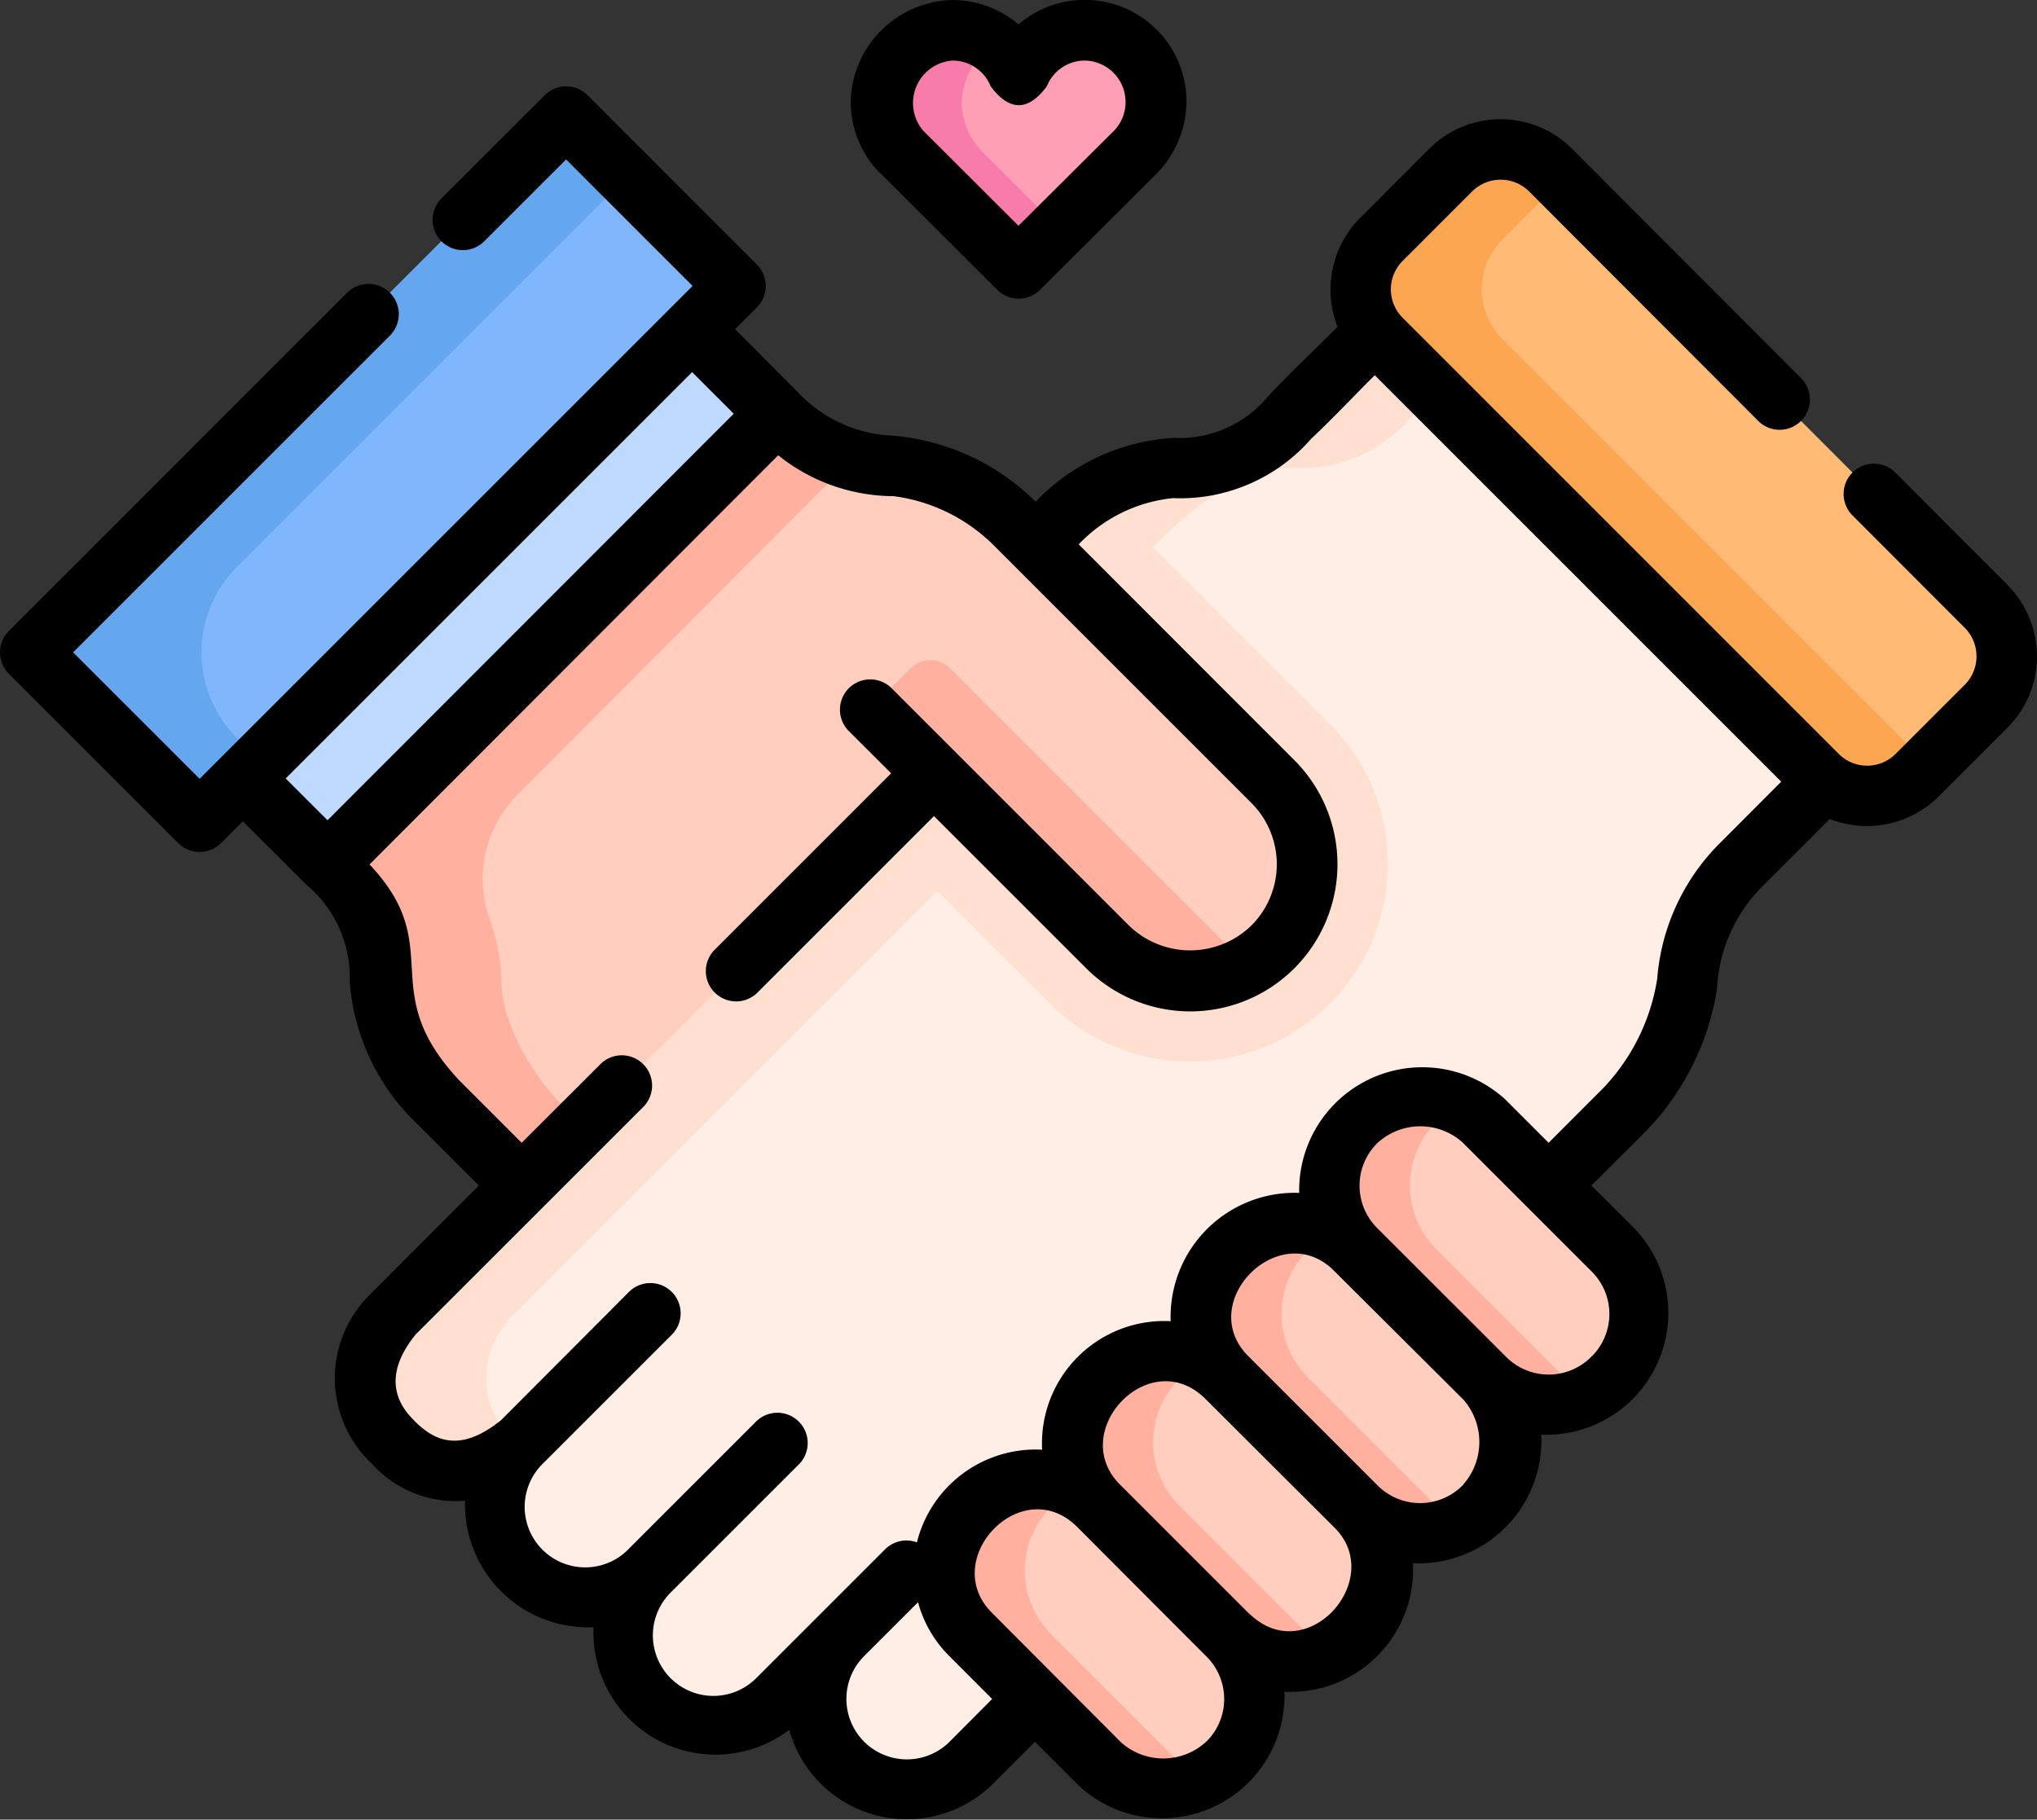 <svg xmlns="http://www.w3.org/2000/svg" width="50.712" height="45.307" viewBox="0 0 50.712 45.307">
  <rect x="0" y="0" width="50.712" height="45.307" fill="#333333" stroke="none"/>
  <g id="holding-hands" transform="translate(0 -26.892)">
    <path id="Path_647" data-name="Path 647" d="M126.8,120.484l-2.1,2.1a4.593,4.593,0,0,0-1.311,2.927,5.8,5.8,0,0,1-1.548,3.127L105.56,144.918a2.26,2.26,0,1,1-3.2-3.2l-1.6,1.6a2.26,2.26,0,0,1-3.2-3.2,2.26,2.26,0,0,1-3.2-3.2,2.157,2.157,0,0,1-3.2,0,2.18,2.18,0,0,1,0-3.2l12.04-12.04,1.421-1.421-1.6-1.6,4.115-4.116a9.056,9.056,0,0,1,1.564-1.278,3.4,3.4,0,0,1,1.889-.606,3.591,3.591,0,0,0,2.893-1.265h0l2.108-2.107Z" transform="translate(-81.389 -74.125)" fill="#ffeee6"/>
    <path id="Path_648" data-name="Path 648" d="M116.518,111.405h0a3.591,3.591,0,0,1-2.893,1.265c-1.253-.054-2.57,1-3.453,1.884l-4.115,4.116,1.6,1.6L94.194,133.731a2.18,2.18,0,0,0,0,3.2c.027.027.054.054.082.079a2.127,2.127,0,0,1-3.1-.079,2.18,2.18,0,0,1,0-3.2L104.64,120.27l-1.6-1.6,4.115-4.116c.883-.883,2.2-1.939,3.453-1.884a3.591,3.591,0,0,0,2.893-1.265h0l2.108-2.107,1.507,1.507Z" transform="translate(-81.389 -74.125)" fill="#ffdfcf"/>
    <path id="Path_649" data-name="Path 649" d="M128.24,384.307l.1-.079c-.027.032-.053.065-.079.1Z" transform="translate(-115.352 -321.425)" fill="#ffeee6"/>
    <path id="Path_650" data-name="Path 650" d="M160.12,416.1l.09-.073c-.024.029-.048.058-.07.088Z" transform="translate(-144.028 -350.03)" fill="#ffeee6"/>
    <path id="Path_651" data-name="Path 651" d="M350.929,79.487l1.718-1.718a1.758,1.758,0,0,0,0-2.485L341.806,64.422a1.758,1.758,0,0,0-2.487,0l-1.728,1.728a1.758,1.758,0,0,0,0,2.486l10.852,10.853A1.758,1.758,0,0,0,350.929,79.487Z" transform="translate(-303.202 -33.294)" fill="#ffba75"/>
    <path id="Path_652" data-name="Path 652" d="M351.194,79.223l-.264.264a1.758,1.758,0,0,1-2.486,0L337.592,68.635a1.758,1.758,0,0,1,0-2.486l1.728-1.728a1.759,1.759,0,0,1,2.487,0l.263.263-1.463,1.463a1.758,1.758,0,0,0,0,2.486Z" transform="translate(-303.202 -33.295)" fill="#fca651"/>
    <path id="Path_653" data-name="Path 653" d="M336.317,305.137l.026-.026a2.242,2.242,0,0,0,0-3.17l-3.222-3.222a2.242,2.242,0,0,0-3.17,0l-.026.026a2.242,2.242,0,0,0,0,3.17l3.222,3.222A2.241,2.241,0,0,0,336.317,305.137Z" transform="translate(-296.178 -243.919)" fill="#ffcebf"/>
    <path id="Path_654" data-name="Path 654" d="M335.737,305.563a2.244,2.244,0,0,1-2.591-.419l-3.222-3.222a2.241,2.241,0,0,1,0-3.17l.026-.026a2.241,2.241,0,0,1,2.59-.418,2.2,2.2,0,0,0-.58.418l-.026.026a2.241,2.241,0,0,0,0,3.17l3.222,3.222A2.217,2.217,0,0,0,335.737,305.563Z" transform="translate(-296.177 -243.926)" fill="#ffb09e"/>
    <path id="Path_655" data-name="Path 655" d="M304.515,336.941l.026-.026a2.242,2.242,0,0,0,0-3.17l-3.222-3.222a2.242,2.242,0,0,0-3.17,0l-.026.026a2.242,2.242,0,0,0,0,3.17l3.222,3.222A2.242,2.242,0,0,0,304.515,336.941Z" transform="translate(-267.572 -272.527)" fill="#ffcebf"/>
    <path id="Path_656" data-name="Path 656" d="M303.937,337.363a2.244,2.244,0,0,1-2.591-.419l-3.222-3.222a2.241,2.241,0,0,1,0-3.17l.026-.026a2.241,2.241,0,0,1,2.59-.418,2.2,2.2,0,0,0-.58.418l-.026.026a2.241,2.241,0,0,0,0,3.17l3.222,3.222A2.217,2.217,0,0,0,303.937,337.363Z" transform="translate(-267.573 -272.531)" fill="#ffb09e"/>
    <path id="Path_657" data-name="Path 657" d="M272.713,368.741l.026-.026a2.242,2.242,0,0,0,0-3.17l-3.222-3.222a2.242,2.242,0,0,0-3.17,0l-.026.026a2.242,2.242,0,0,0,0,3.17l3.222,3.222A2.242,2.242,0,0,0,272.713,368.741Z" transform="translate(-238.966 -301.131)" fill="#ffcebf"/>
    <path id="Path_658" data-name="Path 658" d="M272.136,369.163a2.24,2.24,0,0,1-2.59-.419l-3.222-3.221a2.242,2.242,0,0,1,0-3.171l.026-.026a2.241,2.241,0,0,1,2.59-.418,2.2,2.2,0,0,0-.58.418l-.026.026a2.242,2.242,0,0,0,0,3.171l3.222,3.221A2.23,2.23,0,0,0,272.136,369.163Z" transform="translate(-238.969 -301.135)" fill="#ffb09e"/>
    <path id="Path_659" data-name="Path 659" d="M240.911,400.543l.026-.026a2.242,2.242,0,0,0,0-3.17l-3.222-3.222a2.242,2.242,0,0,0-3.17,0l-.026.026a2.242,2.242,0,0,0,0,3.17l3.222,3.222A2.242,2.242,0,0,0,240.911,400.543Z" transform="translate(-210.36 -329.738)" fill="#ffcebf"/>
    <path id="Path_660" data-name="Path 660" d="M240.336,400.964a2.241,2.241,0,0,1-2.59-.418l-3.222-3.222a2.242,2.242,0,0,1,0-3.171l.025-.025a2.241,2.241,0,0,1,2.591-.419,2.216,2.216,0,0,0-.581.419l-.025.025a2.242,2.242,0,0,0,0,3.171l3.222,3.222A2.25,2.25,0,0,0,240.336,400.964Z" transform="translate(-210.365 -329.74)" fill="#ffb09e"/>
    <path id="Path_661" data-name="Path 661" d="M228.369,158.155a4.928,4.928,0,0,1-8.4,3.481l-2.9-2.9-1.421-1.422,1.421-1.421-1.6-1.6,4.115-4.116a9.055,9.055,0,0,1,1.564-1.278l5.777,5.777A4.888,4.888,0,0,1,228.369,158.155Z" transform="translate(-193.816 -109.745)" fill="#ffdfcf"/>
    <path id="Path_662" data-name="Path 662" d="M86.019,148.591l-2.074-2.074a5.721,5.721,0,0,1-1.261-2.028,3.135,3.135,0,0,1-.19-.992,3.752,3.752,0,0,0-1.3-2.928l11.173-11.2a4.094,4.094,0,0,0,2.9,1.3,5,5,0,0,1,3.049,1.451l6.409,6.409a2.91,2.91,0,0,1-4.115,4.116l-4.322-4.322Z" transform="translate(-73.032 -92.179)" fill="#ffcebf"/>
    <path id="Path_663" data-name="Path 663" d="M94.231,130.518,85.9,138.872a2.971,2.971,0,0,0-.64,3.184,4.694,4.694,0,0,1,.251,1.439,3.135,3.135,0,0,0,.19.992,5.721,5.721,0,0,0,1.261,2.028l.567.567-1.507,1.507-2.074-2.074a5.721,5.721,0,0,1-1.261-2.028,3.135,3.135,0,0,1-.19-.992,3.752,3.752,0,0,0-1.3-2.928l11.173-11.2A4.513,4.513,0,0,0,94.231,130.518Z" transform="translate(-73.031 -92.178)" fill="#ffb09e"/>
    <path id="Path_664" data-name="Path 664" d="M224.954,198.041a2.944,2.944,0,0,1-3.566-.429l-5.92-5.92,1.01-1.01a.7.7,0,0,1,.995,0l6.93,6.93A2.9,2.9,0,0,0,224.954,198.041Z" transform="translate(-193.814 -147.144)" fill="#ffb09e"/>
    <path id="Path_665" data-name="Path 665" d="M20.841,55.8l4.215,4.216L11.718,73.354,7.5,69.139Z" transform="translate(-6.748 -26.003)" fill="#80b6fc"/>
    <path id="Path_666" data-name="Path 666" d="M12.647,71.269l.576.576-1.507,1.507L7.5,69.137,20.839,55.8l1.507,1.507-9.7,9.7A3.015,3.015,0,0,0,12.647,71.269Z" transform="translate(-6.746 -26.001)" fill="#65a7ef"/>
    <path id="Path_667" data-name="Path 667" d="M0,0H2.981V15.819H0Z" transform="translate(17.231 35.087) rotate(45)" fill="#bed9fd"/>
    <path id="Path_668" data-name="Path 668" d="M225.075,36.169a1.777,1.777,0,0,0-3.425-.665A1.777,1.777,0,0,0,220,34.392a1.833,1.833,0,0,0-1.777,1.777,1.8,1.8,0,0,0,.511,1.247l2.914,2.908,2.914-2.908a1.829,1.829,0,0,0,.511-1.247Z" transform="translate(-196.292 -6.746)" fill="#ff9fb6"/>
    <path id="Path_669" data-name="Path 669" d="M220.748,37.412l1.909,1.905-1,1-2.914-2.908a1.8,1.8,0,0,1-.511-1.246A1.833,1.833,0,0,1,220,34.388a1.774,1.774,0,0,1,1.017.32,1.986,1.986,0,0,0-.784,1.458A1.8,1.8,0,0,0,220.748,37.412Z" transform="translate(-196.293 -6.743)" fill="#f77ca9"/>
    <g id="Group_2959" data-name="Group 2959" transform="translate(0 26.892)">
      <path id="Path_670" data-name="Path 670" d="M49.98,60.711,47.172,57.9a.754.754,0,0,0-1.067,1.065l2.808,2.812a1.007,1.007,0,0,1,0,1.42l-1.719,1.718a1,1,0,0,1-1.42,0L34.922,54.061a1,1,0,0,1,0-1.42l1.727-1.727a1.006,1.006,0,0,1,1.421,0l5.714,5.725a.754.754,0,0,0,1.067-1.065l-5.714-5.725a2.516,2.516,0,0,0-3.554,0l-1.727,1.728a2.535,2.535,0,0,0-.557,2.709c-.578.577-1.178,1.137-1.735,1.734a2.848,2.848,0,0,1-2.328,1.029,5.154,5.154,0,0,0-3.453,1.589,5.738,5.738,0,0,0-3.543-1.644,3.425,3.425,0,0,1-2.369-1.074L18.3,54.342l.543-.543a.754.754,0,0,0,0-1.066l-4.215-4.216a.754.754,0,0,0-1.066,0L10.977,51.1a.754.754,0,0,0,1.066,1.066l2.05-2.05,3.149,3.15L4.97,65.538,1.82,62.389l7.9-7.9a.754.754,0,0,0-1.066-1.066L.221,61.857a.754.754,0,0,0,0,1.066l4.216,4.215a.754.754,0,0,0,1.066,0l.543-.543L7.62,68.168h0A3.013,3.013,0,0,1,8.707,70.6a5.466,5.466,0,0,0,1.672,3.525l1.541,1.541s-2.7,2.7-2.71,2.715a2.918,2.918,0,0,0,.046,4.209,2.81,2.81,0,0,0,2.321.923,3.063,3.063,0,0,0,3.2,3.148,3.039,3.039,0,0,0,4.872,2.557A3.04,3.04,0,0,0,24.7,90.58l1.065-1.065,1.078,1.078a3.048,3.048,0,0,0,5.133-2.325,3.046,3.046,0,0,0,3.2-3.2,3.055,3.055,0,0,0,3.194-3.2A3.037,3.037,0,0,0,40.7,76.743L39.62,75.665,40.987,74.3a6.553,6.553,0,0,0,1.759-3.539,3.865,3.865,0,0,1,1.1-2.516l1.706-1.707a2.537,2.537,0,0,0,2.708-.556l1.719-1.718a2.518,2.518,0,0,0,0-3.551Zm-32.749-5.3,1.036,1.036L8.154,66.57,7.112,65.529Zm6.407,34.105a1.506,1.506,0,1,1-2.1-2.159l1.317-1.317a2.976,2.976,0,0,0,.771,1.333L24.7,88.449Zm6.4-.012a1.578,1.578,0,0,1-2.129.025L24.692,86.3c-1.325-1.326.743-3.517,2.13-2.13L30.044,87.4A1.49,1.49,0,0,1,30.043,89.5Zm1.067-3.171-3.222-3.222c-1.326-1.326.743-3.517,2.13-2.13L33.24,84.2C34.5,85.486,32.526,87.7,31.11,86.331Zm5.327-3.222a1.493,1.493,0,0,1-2.131.026l-3.222-3.222c-1.343-1.343.788-3.472,2.13-2.13L36.436,81a1.6,1.6,0,0,1,0,2.1Zm3.2-3.2a1.492,1.492,0,0,1-2.13.026L34.28,76.717h0a1.489,1.489,0,0,1,0-2.1,1.578,1.578,0,0,1,2.131-.026l3.222,3.222a1.49,1.49,0,0,1,0,2.1ZM42.78,67.177a5.357,5.357,0,0,0-1.523,3.341,5.089,5.089,0,0,1-1.336,2.713L38.554,74.6l-1.078-1.078a3.065,3.065,0,0,0-5.132,2.326,3.089,3.089,0,0,0-3.2,3.194,3.047,3.047,0,0,0-3.2,3.2,3.048,3.048,0,0,0-3.117,2.307.753.753,0,0,0-.793.174l-3.2,3.2a1.507,1.507,0,1,1-2.1-2.161l3.166-3.166a.754.754,0,0,0-1.066-1.066l-3.164,3.164a1.507,1.507,0,1,1-2.13-2.13l3.171-3.171a.754.754,0,1,0-1.066-1.066L12.481,81.5c-1.068.871-1.713.474-2.157.029-.236-.237-.952-.956.025-2.157L16,73.722a.754.754,0,1,0-1.066-1.066L12.987,74.6l-1.541-1.541C9.3,70.78,11.162,69.75,9.2,67.67L19.374,57.482A4.611,4.611,0,0,0,22.245,58.5a4.318,4.318,0,0,1,2.5,1.23l6.409,6.409a2.157,2.157,0,0,1,0,3.051,2.186,2.186,0,0,1-3.049,0l-5.92-5.92a.754.754,0,0,0-1.066,1.066L22.186,65.4l-4.38,4.38a.754.754,0,1,0,1.066,1.066l4.38-4.38,3.79,3.79a3.664,3.664,0,0,0,5.181-5.183L26.854,59.7a3.765,3.765,0,0,1,2.336-1.15h.045a4.327,4.327,0,0,0,3.4-1.471c.545-.514,1.06-1.062,1.59-1.59l10.119,10.12Z" transform="translate(0 -46.146)"/>
      <path id="Path_671" data-name="Path 671" d="M211.458,31.2l2.914,2.908a.754.754,0,0,0,1.065,0l2.91-2.9a2.581,2.581,0,0,0,.736-1.8h0A2.533,2.533,0,0,0,214.9,27.5a2.522,2.522,0,0,0-1.648-.607,2.593,2.593,0,0,0-2.528,2.469,2.531,2.531,0,0,0,.711,1.822Zm1.8-2.8a1.019,1.019,0,0,1,.949.64q.7.942,1.4,0a1.019,1.019,0,0,1,.949-.64,1.033,1.033,0,0,1,.733,1.737L214.9,32.513l-2.37-2.366A1.06,1.06,0,0,1,213.256,28.4Z" transform="translate(-189.545 -26.892)"/>
    </g>
  </g>
</svg>

